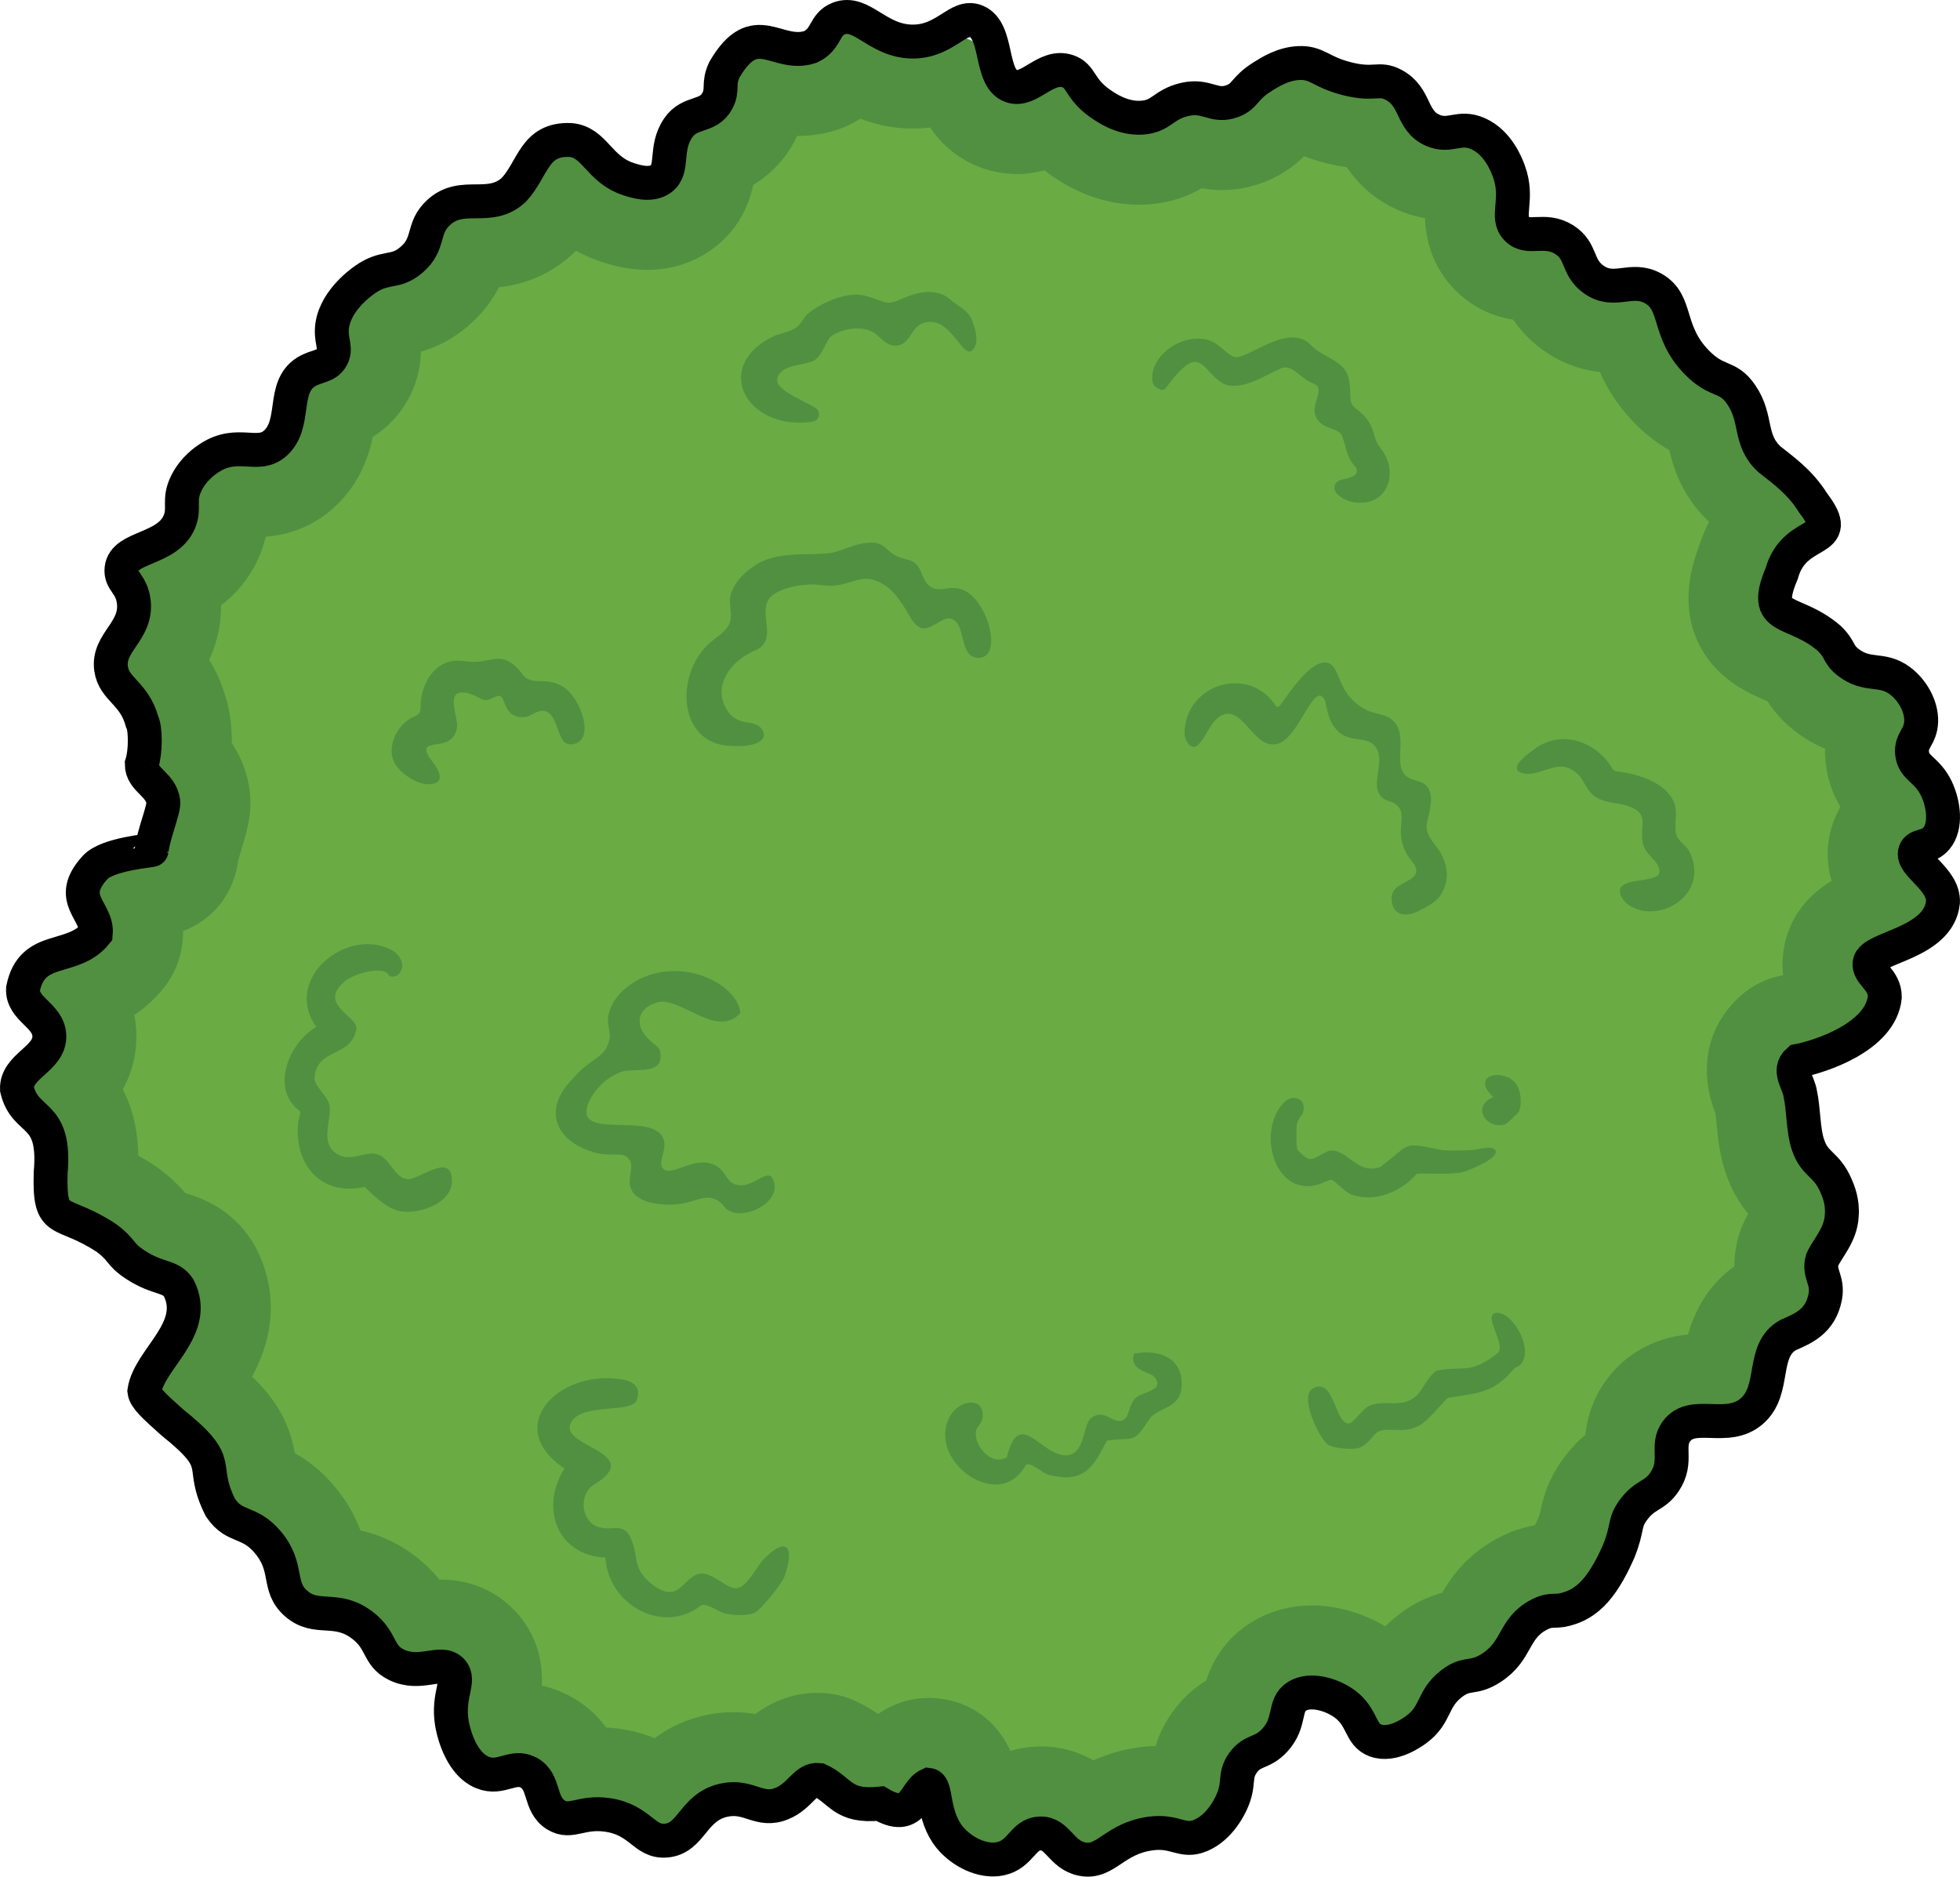 <?xml version="1.0" encoding="UTF-8"?>
<svg id="Layer_2" data-name="Layer 2" xmlns="http://www.w3.org/2000/svg" width="867.02" height="830.12" viewBox="0 0 867.02 830.12">
  <g id="Layer_1-2" data-name="Layer 1">
    <g>
      <path d="M437.73,801.82c-.75-.45-1.54-1.06-2.08-1.71-1.25-1.52-1.86-4.84-2.4-7.77-3.82-20.7-16.04-22.16-20.06-22.64-.79-.09-1.58-.14-2.38-.14-2.89,0-5.75.62-8.39,1.84-3.99,1.84-6.92,4.38-9.11,6.83-1.31-.26-2.64-.4-3.98-.4-.69,0-1.37.04-2.06.11-.95.1-1.8.15-2.52.15-.38,0-.66-.01-.86-.03-.41-.31-1-.8-1.47-1.18-2.49-2.05-6.25-5.15-11.79-7.69-1.92-.88-3.96-1.45-6.05-1.69-1.02-.12-2.04-.18-3.06-.18-11.11,0-17.96,6.82-21.25,10.09-.34.34-.73.73-1.1,1.08-.04-.01-.09-.03-.13-.04-3.26-1.04-8.19-2.61-14.56-2.61-2.81,0-5.68.31-8.51.93-12.08,2.64-18.98,9.52-23.34,14.67-4.46-3.17-10.97-6.86-20.65-8.34-2.57-.39-5.14-.59-7.65-.59s-4.85.2-6.85.48c-2.03-5.2-5.9-12.13-14.37-16.59-4.29-2.26-8.9-3.41-13.71-3.41-3.23,0-6.04.52-8.27,1.07-.64-1.52-1.23-3.44-1.49-5.02-.43-2.58-.04-4.45.54-7.28,1.01-4.9,3.39-16.38-5.46-26.13-3.49-3.84-9.75-8.43-19.71-8.43-2.9,0-5.53.39-7.63.71-.78.12-1.57.23-2.25.31-2.05-3.85-5.48-9.79-12.98-15.42-10.71-8.03-20.65-8.64-26.58-9.01-.25-.02-.51-.03-.79-.05-.02-.1-.04-.19-.05-.28-1.05-5.44-2.79-14.55-11.08-24.29-7.25-8.53-14.38-11.48-18.63-13.24-.21-.09-.45-.19-.68-.28-1.19-2.79-1.4-4.43-1.69-6.68-1.78-13.91-7.1-21.86-23.63-35.16-.53-.47-1.08-.97-1.64-1.47.37-.54.73-1.05,1.06-1.52,6.86-9.83,19.63-28.13,8.46-50.14-.29-.57-.6-1.12-.95-1.66-5.76-9.08-13.72-11.73-18.47-13.31-2.44-.81-4.21-1.4-6.74-3.08-.92-.61-1.22-.89-1.22-.89-.08-.09-.4-.47-.62-.75-2.15-2.65-4.68-5.55-9.76-9.34-.3-.22-.6-.44-.91-.64-6.53-4.33-11.89-6.83-15.86-8.52,0-.75.01-1.61.04-2.6,1.73-21.06-4.23-31.19-10.97-38.26,4.89-4.93,11.02-12.97,10.36-24.79-.41-7.37-3.28-12.92-6.34-16.99,6.56-2.05,15.21-5.46,22.41-14.24,2.53-3.09,4.08-6.87,4.45-10.85.66-7.18-1.28-12.91-3.25-17.11,2-.45,4.83-.97,8.83-1.51,15.69-2.11,18.58-13.25,19.1-17.94.17-1.55,1.45-5.74,2.21-8.25,2.01-6.59,3.6-11.79,2.9-17.62-1.02-8.48-5.22-14.27-8.44-17.85.76-7.07.45-15.34-1.85-21.68-2.93-9.81-7.99-15.82-11.42-19.61.03-.05.07-.1.1-.14,3.64-5.38,10.4-15.4,8.46-29.84-.24-1.78-.58-3.42-1-4.92,7.01-3.41,15.47-9.02,19.97-20.04,2.69-6.59,2.6-11.93,2.55-15.12,0-.22,0-.48,0-.71.59-1.08,1.62-2.1,3.04-3.04.84-.55,1.11-.62,2.34-.62.77,0,1.72.05,2.73.11,1.34.08,2.86.16,4.53.16,3.21,0,12.99,0,21.95-8,10.11-9.02,11.76-20.82,12.75-27.87.1-.71.21-1.53.33-2.29,4.15-1.45,11.48-4.64,16.15-13.08,4.72-8.53,3.35-16.19,2.7-19.87-.07-.39-.16-.9-.2-1.18.32-1.06,2.29-3.89,6.01-6.57q1.11-.8,3.3-1.23c4.17-.81,11.15-2.16,18.83-8.71,9.04-7.7,11.45-16.16,12.74-20.7.04-.13.08-.27.12-.41.87-.04,1.98-.05,2.89-.06,7.14-.06,19.08-.15,30.17-10.37.38-.35.75-.72,1.11-1.1,4.25-4.58,6.92-9.24,9.06-12.99.02-.04.05-.09.07-.13,4.04,4.28,10.4,10.37,20.63,13.73,2.64.87,8.12,2.68,14.61,2.67,6.45,0,12.47-1.83,17.41-5.28,10.7-7.47,11.76-18.72,12.27-24.12.06-.66.14-1.49.23-2.21,4.7-1.63,13.23-5.02,18.7-15.17,3.42-6.35,3.71-11.71,3.82-14.75,3.57,1,8.39,2.3,14.22,2.3,4.01,0,7.96-.63,11.75-1.88.72-.24,1.42-.51,2.1-.83,5.06-2.33,8.59-5.39,11.08-8.27,5.84,3.43,14.46,7.7,25.85,7.71,7.27,0,13.22-1.67,17.99-3.73,2.33,8.02,6.98,18,18.84,22.24,2.97,1.06,6.07,1.6,9.22,1.6,6.7,0,12.1-2.38,16.17-4.64,2.15,2.51,5.04,5.32,9.03,8.14,3.54,2.5,14.32,10.09,28.77,10.09.99,0,2-.04,2.99-.11,10-.73,15.82-4.75,19.3-7.15,1.53-1.06,1.67-1.15,2.38-1.33.35.09.84.23,1.24.34,2.47.69,6.19,1.75,10.91,1.75,4,0,8.02-.77,11.95-2.29,7.51-2.9,11.26-7.19,13.5-9.75,1.08-1.23,1.45-1.65,3.1-2.69,1.73-1.08,4.02-2.52,5.69-2.9.29.14.6.3.87.43,3.1,1.56,7.8,3.92,15.24,5.81,5.23,1.33,9.84,1.95,14.52,1.95.55,0,1.06,0,1.55-.02.08.16.15.31.22.46,2.35,4.91,6.74,14.05,18.23,19.23,4.37,1.97,8.95,2.96,13.63,2.96,2.97,0,5.43-.39,7.28-.7.56.7,1.41,2.02,2.3,4.38.82,2.18.73,3.64.44,7.03-.47,5.37-1.44,16.55,7.71,25.81,5.43,5.5,12.48,8.28,20.95,8.28.94,0,1.91-.03,2.9-.07,1.74,4.09,4.95,10.82,12.69,16.36,6.05,4.33,12.9,6.52,20.36,6.52,2.68,0,5.01-.27,6.92-.5.11.36.22.71.32,1.04,2.07,6.74,5.2,16.93,15.34,27.32,7.26,7.44,13.48,10.09,17.19,11.68.14.06.29.12.44.19.89,1.39,1.25,2.84,1.99,6.32,1.38,6.53,3.46,16.4,13.34,25.49.35.32.71.63,1.08.93.78.62,1.58,1.24,2.39,1.88,3.11,2.43,5.96,4.66,8.44,7.27-4.54,4.15-9.17,10.17-11.91,19.1-12.79,31.84,9.7,41.64,17.15,44.88,3.34,1.46,6.25,2.72,9.2,5.1.02.03.04.05.06.07.1.17.18.32.26.48,1.89,3.5,4.36,7.29,9.57,11.28,8.73,6.7,16.79,7.7,21.61,8.29.55.07,1.25.15,1.73.23.19.19.39.43.56.68-1.78,3.39-4.35,9.29-3.41,17.5,1.23,10.77,7.57,16.75,10.62,19.62,1.54,1.45,1.67,1.62,1.97,2.25.04.09.09.19.13.28-5.03,2.84-8.51,6.98-10.39,12.36-4.53,12.97,3.38,22.76,7.98,27.71-2.2,1.09-4.78,2.15-6.53,2.87-8.05,3.33-20.19,8.35-22.42,21.89-1.39,8.19,1.66,14.57,4.34,18.56-4.03,3.15-12.39,7.03-19.98,8.49-3.49.67-6.74,2.27-9.41,4.62-6.36,5.59-12.56,15.74-5.97,32.27.13.32.29.72.4,1.01.05.28.11.56.17.84.33,1.44.61,4.37.85,6.95.54,5.61,1.14,11.95,3.19,17.72,3.01,8.9,7.77,13.6,10.63,16.41,1.58,1.56,1.71,1.69,2.28,3,.6,1.38,1.05,2.51.96,3.5-.02.27-.04.54-.05.81-.24.97-1.8,3.44-2.74,4.93-1.37,2.17-2.92,4.62-4.2,7.48-.4.91-.74,1.84-1,2.8-2.29,8.28-.57,14.78.51,18.27-1.03.55-2.62,1.25-3.77,1.75l-.57.25c-.58.26-1.15.54-1.7.85-14.69,8.21-17.25,22.84-18.62,30.7-.26,1.47-.61,3.49-.96,4.83-.31.01-.68.02-1.14.02h0c-1,0-1.99-.03-2.97-.06-1.35-.04-2.68-.08-3.98-.08-4.56,0-18.45,0-27.87,12.49-6.54,8.68-6.35,17.43-6.24,22.12,0,.37.02.8.02,1.19-.08.05-.16.1-.24.15-3.01,1.87-8.04,5.01-13.03,11.92-4.42,6.13-5.68,10.87-6.68,15.58-.4,1.89-.75,3.52-1.94,6.54-5.17,11.66-8.17,13.51-9.95,14.01-.14,0-.28,0-.43,0-3.08.09-8.81.25-16.35,4.38-10.75,5.89-15.2,13.8-18.15,19.04-1.94,3.45-2.37,4.08-3.92,5.07-.24.15-.4.25-.5.3-.23.04-.6.1-.9.15-3.5.57-10.03,1.63-17.7,7.62-7.88,6.16-11.2,12.89-13.18,16.91-.23.46-.41.83-.56,1.14-2.21-3.19-5.32-6.75-9.85-9.96-7.51-5.33-17.15-8.51-25.79-8.51-6.3,0-12.25,1.64-17.2,4.75-10.13,6.35-12.28,15.97-13.31,20.59-.16.72-.37,1.67-.52,2.11-.2.09-.42.18-.61.27-3.4,1.47-9.73,4.2-15.2,11.97-5.21,7.38-5.82,13.81-6.19,17.65-.17,1.77-.18,1.91-.6,2.83-.72,1.58-1.52,2.76-2.18,3.55-2.84-.73-6.77-1.58-11.84-1.58-1.98,0-4.01.13-6.05.4-11.76,1.53-19.61,6.25-24.6,9.54-3.87-3.91-10.72-9.71-21.58-9.71-.45,0-.91.01-1.38.03-11.28.53-17.88,7.03-21.33,10.78Z" fill="#6aab44" stroke="#519040" stroke-linecap="round" stroke-linejoin="round" stroke-width="37"/>
      <g>
        <path d="M453.81,647.89c-11.31,21.39-42.53-.74-34.37-19.85,3.91-9.45,16.55-10.6,15.19-.87-.35,2.52-2.3,3.64-2.76,5.32-1.71,6.25,6.62,16.51,13.55,12.02,5.53-22.54,15.19-.03,26.71-.76,8.08-.92,6.85-13.63,10.52-16.49,5.86-4.58,9.67,2.86,13.95,1.02,3.46-1.49,2.32-7.54,6.51-10.52,2.84-2.03,12.16-2.93,7.63-8.6-2.17-2.71-11.31-2.55-9.09-10.4,10.81-2.09,21.75,1.7,21.08,14.52-.48,9.03-8.56,8.99-13.59,13.46-8.49,12.85-6.69,8.56-19.51,10.49-5.77,10.95-9.57,19.44-26,15.04-2.61-.86-7.65-5.63-9.82-4.37Z" fill="#519040"/>
        <path d="M669.99,605.09c-9.31,11.4-16.25,11-29.31,13.18-1.76.81-8.08,9.66-12.77,12.23-7,3.83-11.96.81-17.54,2.46-3.05.9-5.1,6.89-10.26,7.73-2.92.48-10.74,0-12.96-1.9-4.03-3.47-12.33-21.09-6.5-24.54,9.8-5.81,9.81,16.73,16.36,15.32,2.01-.43,5.66-6.53,9.08-7.89,6.78-2.68,14.03,1.57,20.59-4.41,2.49-2.27,5.82-9.66,9-11,12.21-2.3,14.55,1.9,27.07-7.93,3.25-4.03-6.44-15.9-1.45-17.5,8.13-2.04,19.91,20.49,8.69,24.25Z" fill="#519040"/>
        <path d="M573.93,508.5c6.25,7.03,6.52,3.7,13.68.64,8.37-1.75,12.19,10.8,23,7.06,14.28-10.79,9.05-11.15,27.51-7.41,3.98.29,8.97.1,13.02-.05,1.96-.07,9.87-2.69,10.51.54.67,3.41-11.79,8.42-14.76,9.21-4.62,1.21-19.27.34-20.21.73-6.67,7.87-18.65,12.97-29.07,9.08-2.5-.89-7.32-6.2-8.6-6.42-1.82-.31-7.76,4.88-15.83,1.85-13.04-5.73-14.74-28.29-4.09-37.04,4.43-2.7,8.79.24,7.36,5.31-.47,1.68-2.32,2.71-2.75,5.3-.32,1.98-.42,9.66.23,11.2Z" fill="#519040"/>
        <path d="M669.37,478.04c3.29,2.74,4.12,9.54,2.59,13.49-.29.74-5.28,5.51-6.28,5.81-8.03,2.45-15.09-7.9-5.07-12.08-9.73-8.91,2.22-12.68,8.76-7.22Z" fill="#519040"/>
      </g>
      <g>
        <path d="M254.18,627.21c-12.71,12.76,34.52,14.18,7.62,30.12-6.07,5.16-4.35,16.58,3.78,18.36,6.48,1.42,10.74-2.62,13.99,6.01,2.81,7.46.48,11.89,7.82,18.19,13.33,11.44,14.68-3.44,22.93-3.85,5.08-.26,11.65,7.09,15.6,6.47,5.09-.8,8.5-9.54,12.31-13.26,11.07-10.79,12.93-3.29,8.71,8.21-1.21,3.29-10.22,14.49-13.11,15.89-3.12,1.51-9.89,1.19-13.22.32-3.06-.8-6.79-4.09-10.19-3.75-17.04,13.55-41.3.07-42.61-20.94-21.49-1.03-29.06-22.12-18.1-39.42-27.02-18-3.62-42.98,23.67-39.65,5.59.63,10.63,2.71,8.33,9.35-1.97,5.66-20.68,1.78-27.53,7.97Z" fill="#519040"/>
        <path d="M172.1,431.63c-2.02-5.21-17.51-.47-20.45,3.26-10.55,9.68,6.85,14.9,6.01,20.29-2.54,13.15-17.81,7.94-18.55,21.98.14,3.32,5.67,7.62,6.56,11.45,1.44,6.25-4.61,16.69,3.26,21.73,6.14,3.94,12.42-1.27,17.73.18,6.07,1.66,7.67,10.75,13.87,11.08,4.8.26,19.43-12.31,19.4.79-.02,10.07-14.98,15.02-23.34,13.27-7.16-1.49-14.48-10.41-15.4-10.64-18.74,4.22-30.84-9.39-29.37-27.68.05-1.85,1.29-4.65.95-5.81-13.31-9.38-5.23-30.28,7.16-37.28-15.47-21.78,14.87-45.44,34.44-33.36,7.27,5.86,1.79,12.92-2.26,10.72Z" fill="#519040"/>
        <path d="M327.48,448.15c-.71-11.84-23.73-24.98-44.27-15.21-2.39,1.23-11.58,6.12-13.86,15.21-1.51,6.01,1.57,7.67-.15,13.12-2.21,7.03-8.14,6.84-15.5,15.56-14.12,13.74-8.34,28.49,10.36,33.22,7.18,1.65,11.25-.74,13.94,2.34,3.36,3.84-1.51,9.25,1.64,14.46,3.97,6.56,16.6,6.03,18.19,5.96,9.3-.39,13.02-4.81,18.78-2.24,3.79,1.7,3.22,4.08,6.86,5.43,8.45,3.16,24.14-6.01,17.74-15.57-3.24-2.25-8.54,5.03-15.06,3.73-5.27-1.05-4.63-6.38-10.29-8.94-8.89-4.04-18.56,5.45-22.45,1.79-2.98-2.8,2.35-8.68-.21-13.86-4.82-9.77-30.09-1.79-33.39-9.39-2.34-5.38,6.58-17.98,16.84-20.12,7.9-.81,17.13,1.1,15.35-8.65-.71-2.35-2.5-2.55-5.07-5.37-5.44-4.94-6.15-12.91,2.98-15.95,10.03-4.21,26.76,16.35,37.56,4.47Z" fill="#519040"/>
      </g>
      <g>
        <path d="M598.05,178.82c.42.82,1.11,1.44,1.83,2,4.85,3.74,6.63,6.19,8.37,12.85.43,1.48,1.17,2.94,2.1,4.13,8.56,9.95,4.27,25.39-9.5,24.55-3.65-.11-8.01-1.79-10.04-4.82-.83-1.37-.66-3.09.37-4.12,1.91-2.02,6.86-1.27,8.65-3.87,1.07-1.44-.09-3.01-1.14-4.09-3.26-3.69-3.86-11-5.43-13.42-1.24-1.62-3.39-1.96-5.32-2.84-5.52-1.87-7.71-6.12-5.72-11.6.51-1.98,1.42-4,.93-6.04-.41-1.59-2.7-1.88-4.64-3.15-3.84-1.99-7.56-7.76-12.28-5.28-7,3.06-15.74,9.29-24.05,7.05-8.66-3.93-10.37-15.25-18.82-7.39-2.78,2.46-4.82,5.13-7.08,8.13-.52.69-1,1.27-1.59,1.48-.97.39-2.55-.55-3.64-1.41-.82-.66-1.22-1.54-1.3-2.62-1.05-10.98,12.44-20.33,23.17-18.3,3.15.48,5.64,2.27,8.03,4.35,1.86,1.52,4.3,3.91,6.53,3.56,6.86-1.33,18.58-11.17,28.09-8.1,3.24.93,4.23,3.1,6.88,5.05,4.07,2.81,9.82,4.81,12.56,8.8,1.76,2.58,2.17,5.83,2.35,11.44.03,1.18.09,2.38.58,3.46l.09.19Z" fill="#519040"/>
        <path d="M713.7,340.58c.61.46,1.42.6,2.19.7,8.93,1.22,20.98,4.71,24.69,13.81,1.64,4.26-.05,9.68.83,13.63.73,3.42,4.13,4.81,5.83,7.75,9.96,19.97-15.25,33.52-27.83,23-1.77-1.57-3.64-4.65-2.5-6.87,2.27-3.55,10.84-2.62,15.43-4.79,3.36-1.42,1.16-5.45-.69-7.39-1.99-2.24-4.31-4.32-4.91-7.38-1.31-5.38,1.4-10.23-1.62-13.68-5.92-5.86-16.64-2.13-22.09-9.52-1.51-1.73-2.67-4.63-4.19-6.43-2-2.42-5.21-4.32-8.24-4.31-6.05-.26-13.58,5.96-19.23,1.83-2.12-3.04,5.28-7.97,7.68-9.78,12.14-8.83,27.68-2.8,34.52,9.33l.13.1Z" fill="#519040"/>
        <path d="M563.51,329.24c10.4.23,17.42-28.81,22.41-19.81,1.11,2.74,1.11,8.24,4.67,12.57,5.72,7.59,14.03,2.56,18.21,8.79,3.48,5.43-1.19,13.62.75,19.21.41,1.25,1.3,2.46,2.49,3.26,1.45,1.04,3.09,1.13,4.61,1.98,5.71,3.46,2.2,8.61,3.25,15.52.16,1.1.4,2.2.73,3.24.6,1.92,1.6,3.75,2.74,5.4,1.79,2.56,4.51,4.93,2.36,7.89-2.64,3.43-9.99,3.92-10.18,9.85.1,8.41,6.98,8.76,12.93,5.33,3.75-1.86,7.75-4.03,9.62-8.06,3.29-5.91,2.01-12.65-1.47-18.21-3.5-4.95-7.04-7.99-5.02-13.92,1.18-5.08,3.31-12.96-2.33-16.01-2.1-1.02-4.67-1.17-6.64-2.57-7.88-5.25,2.43-20.8-8.91-26.66-2.36-1.09-4.75-1.26-7.34-2.19-3.02-1-6.39-3.26-8.64-5.8-4.99-5.15-5.86-12.58-8.68-14.91-7.12-5.62-18.59,12.1-22.61,17.62-.6.86-1.41,1.2-2.11.53-11.74-18.43-40.2-9.87-40.35,12.13-.09,2.75,2.54,7.45,5.55,5.44,4.35-3.61,5.94-12.06,12.08-13.91,8.42-2.29,12.72,13.64,21.69,13.32h.18Z" fill="#519040"/>
      </g>
      <g>
        <path d="M417.8,130.68c.92.49,1.72,1.12,2.52,1.78,3.15,2.74,7.48,4.6,9.31,8.39,1.56,3.7,4.13,11.11.23,14.32-.51.32-1.05.4-1.56.25-3.05-.97-7.02-9.41-12.79-12.15-2.95-1.44-6.9-1.27-9.39.93-3.42,2.73-4.49,8.36-9.51,8.67-3.86.34-6.47-2.82-9.11-5.1-1.89-1.53-4.72-2.29-7.31-2.46-4.08-.24-8.39.89-11.98,3.06-1.61,1.13-2.22,2.69-3.21,4.53-1.4,2.59-2.88,5.78-5.6,6.92-3.91,1.67-11.66,1.49-14.58,5.47-1.19,1.53-1.48,3.6-.17,5.16,4.01,4.76,12.11,7.12,16.82,10.55.95,1.08,1.22,3.21-.1,4.55-.85.8-1.96,1-3.13,1.17-28.92,3.27-43.49-25.56-15.16-38.4,3.77-1.26,8.2-1.82,10.75-4.97,1.25-1.62,2.16-3.49,3.79-4.78,5.39-4.35,13.44-7.88,20.32-8.25,4.23-.22,8.5,1.72,12.45,3.04,2.33.9,4.48.55,6.67-.41,6.17-2.68,13.38-5.58,20.56-2.36l.17.09Z" fill="#519040"/>
        <path d="M193.67,345.81c-5.22,3.35-13.74-1.65-17.41-5.9-5.03-5.28-3.19-13.82,1.4-18.83,1.35-1.52,2.95-2.8,4.69-3.69,1.3-.63,2.59-1.1,3.15-2.09.48-.76.54-1.82.57-2.76,0-10.34,6.59-21.06,17.49-20.29,1.02.06,2.06.19,3.07.31,5.11.65,7.33-.4,12.09-1.02,5.66-1,9.61,3,12.67,7.04,2.43,3.17,6.46,2.64,10.05,2.8,2.63.14,5.4,1,7.69,2.49,7.74,4.49,15.05,24.92,3.32,25.4-.99-.04-1.96-.32-2.71-.96-2.97-2.53-3.39-11.22-7.7-13.4-2.9-1.63-5.72.9-8.31,1.86-1.89.68-4.31.62-6.21-.24-3.57-1.52-4.14-5.85-5.43-7.92-.43-.77-1.27-1.01-2.07-.74-1.31.42-2.75,1.38-4.16,1.68-2.01.58-3.68-.85-5.77-1.78-2.25-1.07-5.77-2.22-7.94-.89-2.93,1.98-.56,8.73-.03,12.7.38,2.45-.36,4.93-2.08,6.82-2.72,3.11-7.34,2.27-10.69,3.75-3.89,3.16,8.25,10.71,4.43,15.53l-.11.12Z" fill="#519040"/>
        <path d="M323.74,329.93c-24.74-.24-25.54-33.78-8.17-46.83,2.24-1.84,4.72-3.35,6.3-5.83,3.02-4.21.2-9.23,1.29-13.82,1.08-4.8,4.91-9.18,9.38-12.36,9.29-7.15,21.49-5.46,32.43-6.23,5.89-.15,11.48-3.82,17.43-4.61,10.15-1.46,8.37,4.19,16.82,6.7,1.89.51,4.12.94,5.63,2.17,3.11,2.68,3.11,8.28,7.06,10.57,2.32,1.5,4.66.93,7.2.54,2.1-.32,4.71-.18,6.77.64,8.99,3.61,15.11,20.71,11.54,27.49-1.3,2.57-4.7,3.35-7.19,2.02-5.95-2.93-3.1-16.66-10.77-16.86-4.06.44-8.06,5.67-12.34,4.14-3.61-1.7-5.11-6.38-7.59-9.82-2.87-4.5-6.63-9.22-12.38-11.07-5.54-2.26-10.54,1.19-16.03,1.98-4.51.79-6.94.05-10.87-.22-6.14-.04-13.04,1.03-18.21,4.52-8.66,6.15,3.67,20.36-8.46,24.83-10.5,4.59-19.17,16.19-11.41,27.03,1.93,2.89,5.46,4.41,8.74,4.71,3.14.23,6.77,1.91,7,5.31.19,4.67-9.26,5.44-13.96,4.99h-.21Z" fill="#519040"/>
      </g>
      <path d="M847.17,376.7c1.11-3.17,5.8-1.58,9.39-5.81,4.61-5.42,3.22-15.44,0-22.12-4.15-8.59-9.97-8.82-10.73-15.45-.68-5.97,3.87-7.32,4.02-14.31.15-6.91-4.11-13.96-9.39-17.89-8.06-6-14.22-1.5-22.81-8.09-4.93-3.78-3.11-5.43-8.5-10.69-16.04-13.71-30.25-6.69-21.02-28.62,5.87-21.2,28.51-12.17,13.86-31.33-5.77-9.24-13.17-14.37-19.23-19.2-9.42-8.66-5.12-17.81-12.52-28.62-6.08-8.87-10.44-4.85-19.68-14.31-13.49-13.81-8.17-26.46-19.23-32.65-9.77-5.47-17.08,2.63-26.39-4.02-7.62-5.45-4.98-12.5-12.97-17.56-8.73-5.52-15.86.38-20.98-4.81-5.32-5.38,1.18-12.92-3.61-25.71-.86-2.28-4.52-12.28-13.42-16.32-8.5-3.87-12.5,1.91-20.33-1.62-9.67-4.36-7.02-14.71-17.23-20.07-6.57-3.45-8.13.47-20.57-2.68-11.83-3-13.17-7.29-21.24-6.93-6.96.31-12.51,3.78-16.1,6.04-8.33,5.22-7.39,8.48-13.19,10.73-8.31,3.21-11.38-3.01-21.31-.65-9.6,2.28-10.01,7.39-18.72,8.03-8.79.64-16.08-4.49-18.77-6.39-9.19-6.48-8.01-12.08-14.17-14.14-9.78-3.27-16.95,9.45-25.04,6.56-9.77-3.49-5.37-24.4-15.39-28.62-8.03-3.39-13.43,8.97-28.14,8.94-15.69-.03-22.52-14.11-32.71-10.2-6.68,2.56-5.07,9.12-12.6,12.59-14.93,4.91-24.28-13.49-38.01,10.06-3,6.3-.42,8.75-3.13,13.79-4.1,7.62-12.06,4.28-17.29,11.93-6.35,9.27-1.6,18.36-7.75,22.66-4.58,3.2-11.29.99-14.31,0-13.22-4.35-14.77-16.36-25.64-17.29-16.1-.66-16.36,12.71-25.04,22.06-10.81,9.96-22.76.19-33.39,10.14-7.5,7.02-3.41,13.62-11.93,20.87-7.4,6.3-11.53,2.21-20.87,8.94-1.86,1.34-13.89,10.02-14.31,22.06-.19,5.44,2.11,8.27,0,12.09-2.36,4.27-6.81,3.59-11.33,6.4-11.01,6.84-4.03,22.96-13.71,31.6-7.72,6.89-16.58-1.74-29.22,6.56-1.68,1.1-6.78,4.54-9.99,10.88-3.89,7.69-.58,10.89-3.13,17.14-5.2,12.75-24.53,10.86-25.64,20.87-.62,5.63,4.31,6.46,5.37,14.31,1.8,13.39-11.66,18.2-9.99,29.96,1.31,9.21,10.25,10.65,13.71,23.4,1.63,3.11,1.61,13.48-.15,18.78,0,7.18,8.59,8.82,9.54,16.7.39,3.26-4.39,14.45-5.14,21.3-.03.29-19.53,1.68-25.02,7.7-12.91,14.12,1.23,19.1.3,29.22-10.43,12.72-28.15,4.52-32.2,24.45-.49,9.15,11.13,11.55,11.63,20.57.58,10.46-14.72,13.44-14.31,23.85,3.64,15.58,17.37,9.21,14.91,36.97-.7,24.49,4.53,15.52,24.75,28.92,7.27,5.43,5.46,6.95,12.52,11.63,10.24,6.79,15.75,4.71,19.38,10.43,9.21,18.14-13.1,31.27-15.21,45.61.34,3.02,4.3,6.63,12.22,13.71,24.45,19.59,11.42,17.87,21.46,37.86,6.35,9.37,12.5,5.36,20.87,15.2,9.64,11.34,3.91,19.52,12.52,27.13,9.08,8.02,17.59.82,29.22,9.54,9.14,6.85,6.72,13.43,15.2,17.59,10.65,5.22,19.87-2.48,24.56,2.68,3.99,4.39-2.11,10.61,0,23.25.28,1.66,3.13,17.54,13.6,21.76,8.2,3.31,13.3-3.67,20.27,0,7.66,4.04,4.42,14.01,12.22,18.78,6.61,4.05,11.03-1.82,22.96,0,14.5,2.22,15.92,12.11,25.64,11.33,11.46-.92,11.75-14.85,25.64-17.89,11.2-2.45,15.63,5.6,25.64,1.49,8.37-3.44,10.33-11.14,16.4-10.43,9.83,4.51,10.08,12.23,27.04,10.47,14.95,8.85,14.91-5.24,21.48-8.27,3.74.45,1.38,13.51,9.39,23.26,5.02,6.11,14.28,11.1,22.36,9.39,9.06-1.92,9.88-10.83,17.44-11.18,8.01-.38,9.29,9.53,18.78,11.35,10.53,2.02,13.96-9.21,30.41-11.35,10.9-1.42,13.93,4.25,21.91.89,8.72-3.67,13.03-13.17,13.79-14.83,3.76-8.3.81-11.39,4.92-17.22,4.31-6.11,8.45-3.95,14.09-10.06,7.46-8.09,3.64-15.57,9.84-19.45,5.8-3.64,15.17-.86,20.8,3.13,8.54,6.06,6.89,13.82,13.94,16.4,7.71,2.82,16.73-3.88,18.14-4.92,8.88-6.59,6.73-13.35,15.4-20.12,7.06-5.52,9.44-1.77,17.59-7.01,11.81-7.58,9.52-17.19,20.87-23.4,4.74-2.59,6.5-1.59,10.34-2.15,9.92-1.93,17.27-7.97,25.22-26.02,4.3-10.65,2.17-12.31,6.41-18.19,5.26-7.3,9.47-6.03,13.86-12.52,6.29-9.3.36-15.86,5.37-22.51,7.25-9.62,22.33.64,33.24-8.8,10.96-9.48,3.85-26.84,16.1-33.69,6.88-3.03,14.23-5.98,16.4-16.84,1.42-7.77-3.11-10.04-1.34-16.4,2.25-5.06,8.32-11.2,8.65-19.68.5-5.95-1.44-10.6-2.53-13.12-4.27-9.89-9.43-9.14-12.37-18.04-2.16-5.91-1.98-16.12-3.43-22.51-.67-5.13-5.78-10.4-.89-14.7,9.51-1.84,36.48-10.45,38.27-28.17.08-7.91-7.58-10.37-6.71-15.2,1.07-6.92,30.57-8.43,32.44-26.83.45-10.36-14.3-16.66-12.31-22.36Z" fill="none" stroke="#000" stroke-miterlimit="10" stroke-width="15"/>
    </g>
  </g>
</svg>